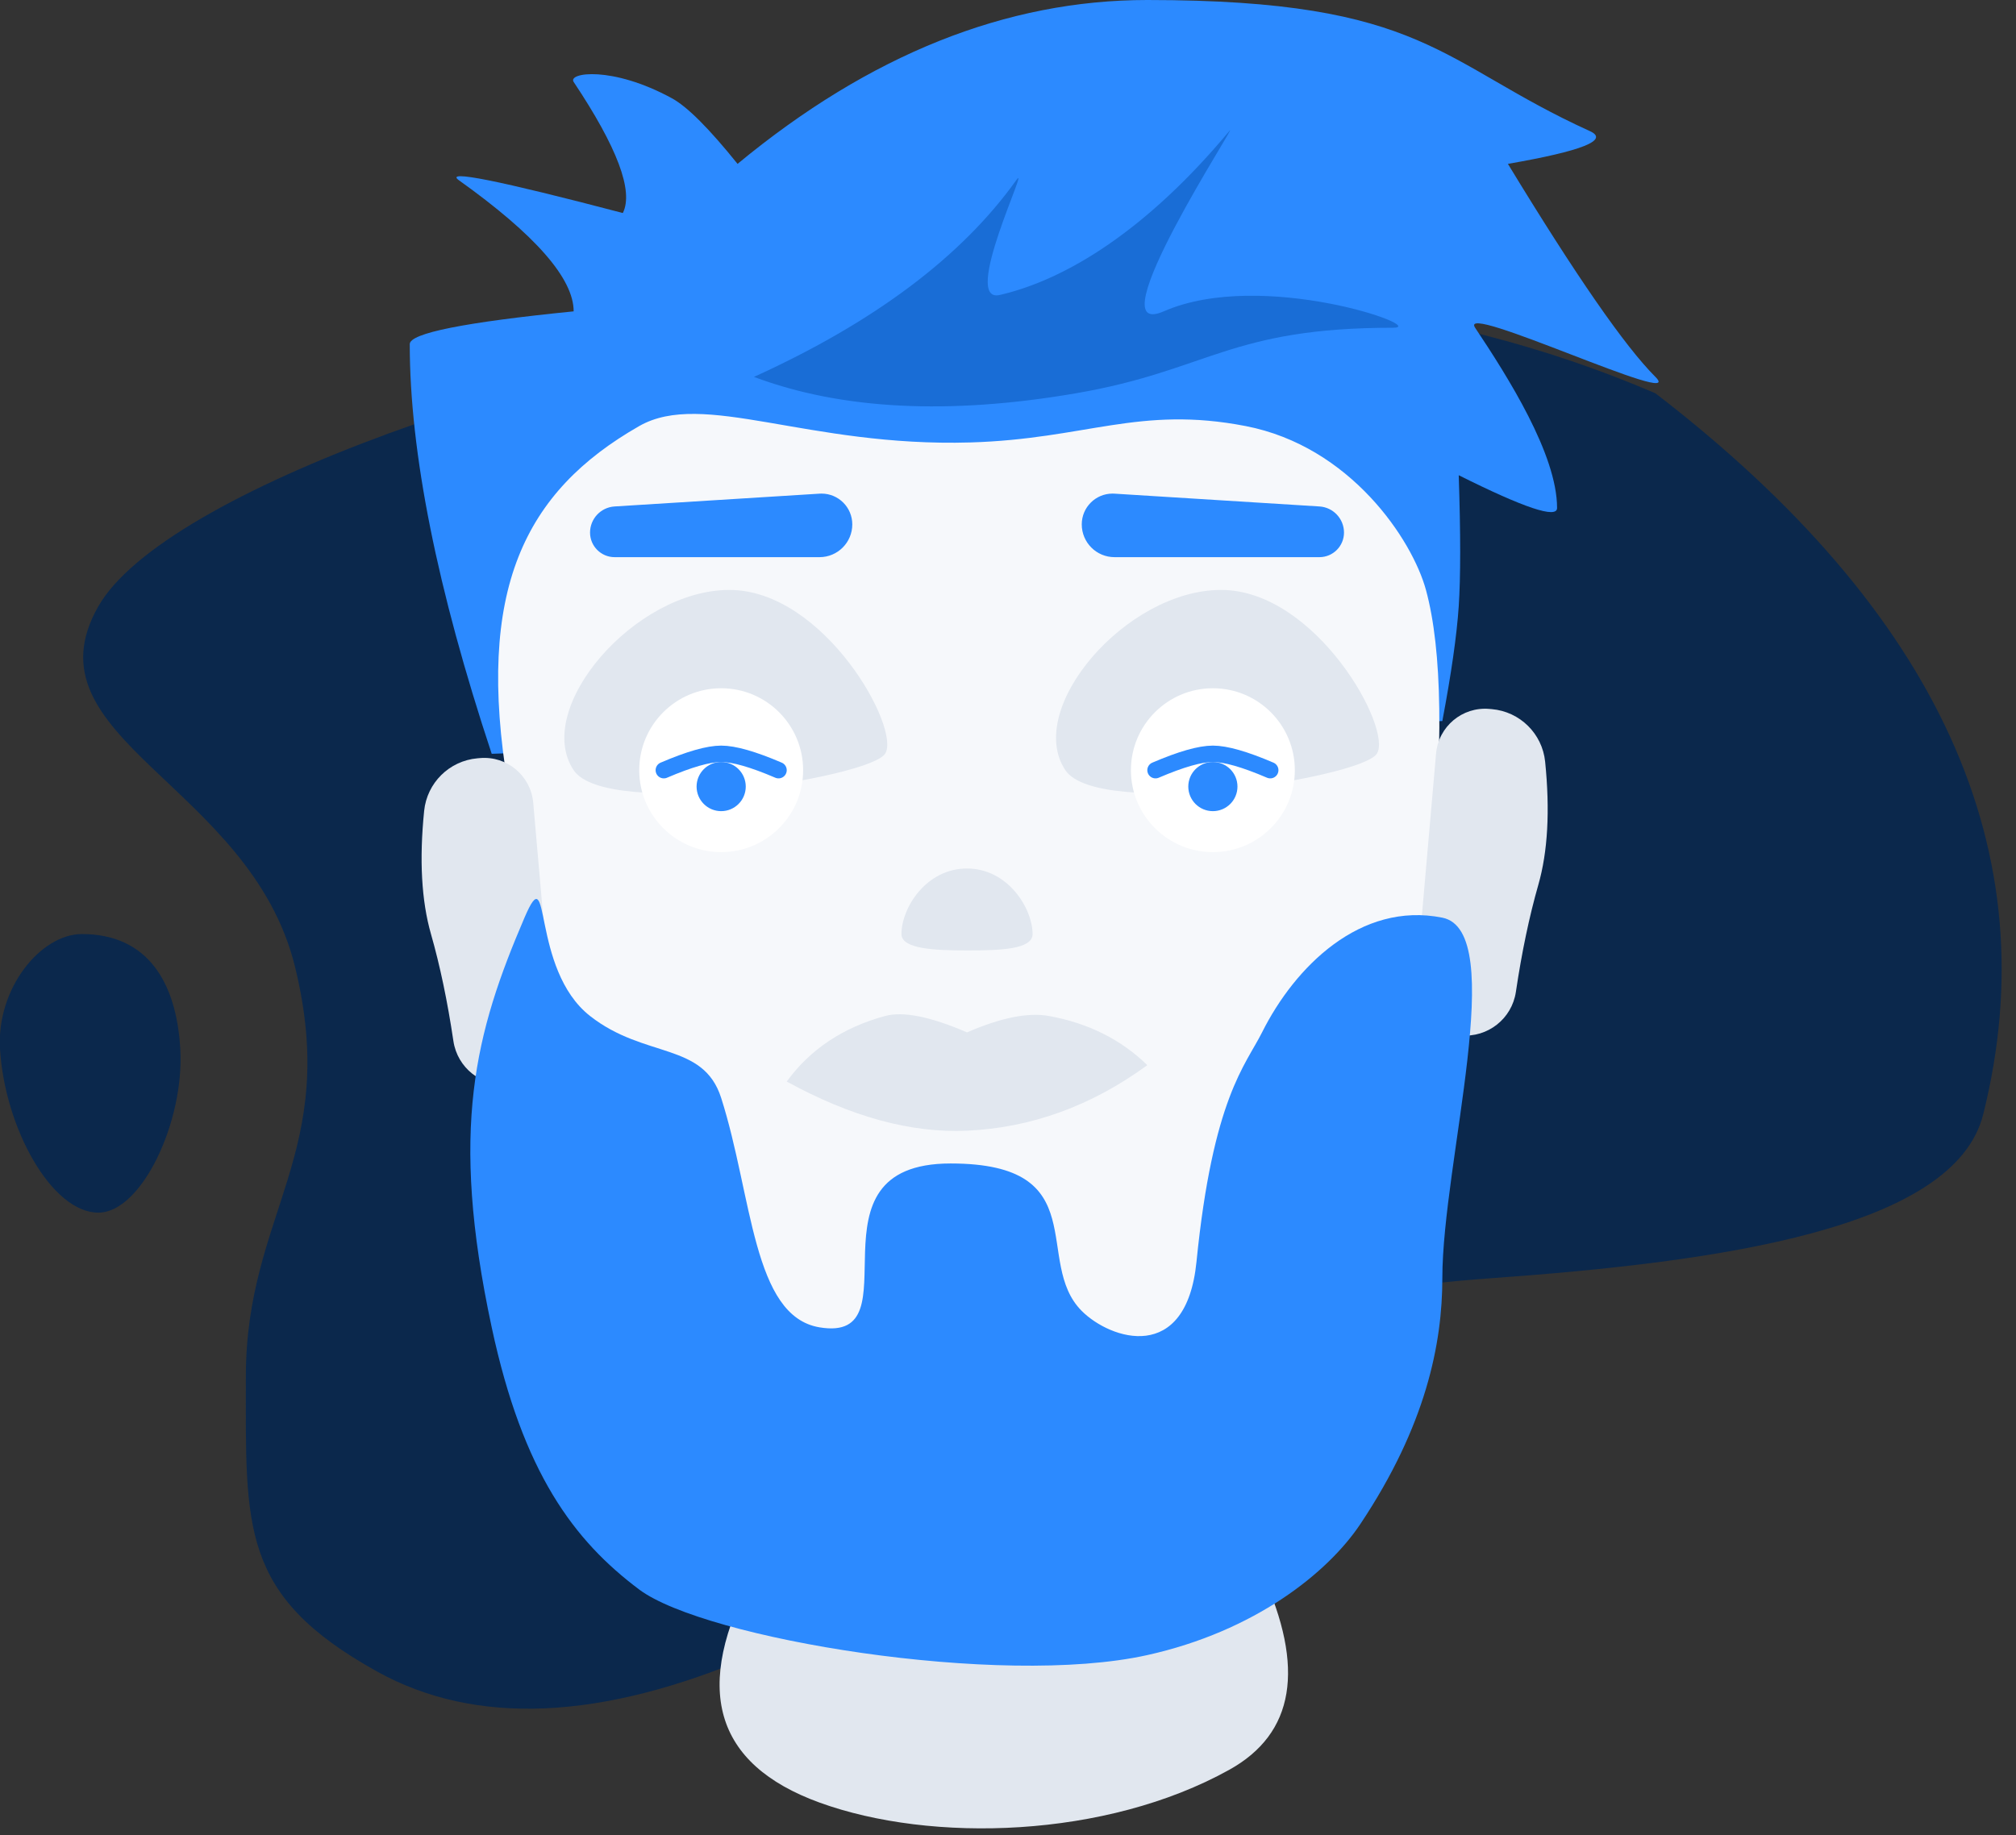 <?xml version="1.0" encoding="UTF-8"?>
<svg width="123px" height="112px" viewBox="0 0 123 112" version="1.1" xmlns="http://www.w3.org/2000/svg" xmlns:xlink="http://www.w3.org/1999/xlink">
    <rect x="0" y="0" width="123" height="112" fill="#333333" stroke="none"/>
    <!-- Generator: Sketch 52.1 (67048) - http://www.bohemiancoding.com/sketch -->
    <title>man@3x</title>
    <desc>Created with Sketch.</desc>
    <g id="About-us" stroke="none" stroke-width="1" fill="none" fill-rule="evenodd">
        <g transform="translate(-460, -3933)" id="Group-17">
            <g transform="translate(0, 3850)">
                <g id="man" transform="translate(459, 83)">
                    <path d="M122,68 C120.254,74.982 106,77 92,78 C71.519,79.463 56.519,87.13 47,101 C37.667,105 30,105.333 24,102 C15.63,97.35 16,93.243 16,84 C16,74 21.778,70.365 19,59 C16.278,47.865 2.406,45.04 7,37 C11,30 34.337,21.828 55,19 C72.891,16.552 88.558,18.218 102,24 C119.333,37.333 126,52 122,68 Z" id="Path-151" fill="#0B284C"></path>
                    <path d="M31,46 C27.667,35.938 26,27.605 26,21 C26,20.333 29.333,19.667 36,19 C36,17 33.667,14.333 29,11 C28.077,10.34 31.41,11.007 39,13 C39.667,11.667 38.667,9 36,5 C35.621,4.432 38.341,4.001 42,6 C42.932,6.509 44.266,7.843 46,10 C54.061,3.333 62.394,-2.94236857e-13 71,-2.94875235e-13 C88,-2.94875235e-13 88.805,3.82 98,8 C99.203,8.547 97.537,9.214 93,10 C97.132,16.798 100.132,21.132 102,23 C104,25 89.889,18.333 91,20 C93,23 96,27.732 96,31 C96,31.667 94,31 90,29 C90.118,32.569 90.118,35.236 90,37 C89.882,38.764 89.549,41.097 89,44 L31,46 Z" id="Path-149" fill="#2C8AFF"></path>
                    <path d="M36,86 C35.367,72.871 34.034,60.205 32,48 C30,36 33,30 40,26 C43.893,23.776 50.26,27.292 60.196,27 C67.26,26.792 70.495,24.739 77,26 C83.397,27.239 87.167,32.945 88,36 C90,43.333 88.333,60 83,86 L36,86 Z" id="Path-146" fill="#F6F8FB"></path>
                    <path d="M68.996,30.125 L81.503,30.906 C82.344,30.959 83,31.657 83,32.5 L83,32.5 C83,33.328 82.328,34 81.5,34 L69,34 C67.895,34 67,33.105 67,32 L67,32 C67,30.962 67.841,30.121 68.879,30.121 C68.918,30.121 68.957,30.122 68.996,30.125 Z" id="Rectangle" fill="#2C8AFF"></path>
                    <path d="M38.996,30.125 L51.503,30.906 C52.344,30.959 53,31.657 53,32.5 L53,32.5 C53,33.328 52.328,34 51.5,34 L39,34 C37.895,34 37,33.105 37,32 L37,32 C37,30.962 37.841,30.121 38.879,30.121 C38.918,30.121 38.957,30.122 38.996,30.125 Z" id="Rectangle" fill="#2C8AFF" transform="translate(45, 32.061) scale(-1, 1) translate(-45, -32.061) "></path>
                    <path d="M55,46 C56,44.5 51.299,36 45.5,36 C39.701,36 33.502,43.253 36,47 C38,50 54,47.5 55,46 Z" id="Oval" fill="#E1E7EF"></path>
                    <path d="M85,46 C86,44.5 81.299,36 75.5,36 C69.701,36 63.502,43.253 66,47 C68,50 84,47.5 85,46 Z" id="Oval" fill="#E1E7EF"></path>
                    <circle id="Oval" fill="#FFFFFF" cx="45" cy="47" r="5"></circle>
                    <circle id="Oval" fill="#FFFFFF" cx="75" cy="47" r="5"></circle>
                    <circle id="Oval" stroke="#2C8AFF" fill="#2C8AFF" cx="45" cy="48" r="1"></circle>
                    <circle id="Oval" stroke="#2C8AFF" fill="#2C8AFF" cx="75" cy="48" r="1"></circle>
                    <path d="M41.5,47 C43.056,46.333 44.222,46 45,46 C45.778,46 46.944,46.333 48.5,47" id="Line-2" stroke="#2C8AFF" stroke-linecap="round"></path>
                    <path d="M71.5,47 C73.056,46.333 74.222,46 75,46 C75.778,46 76.944,46.333 78.5,47" id="Line-2" stroke="#2C8AFF" stroke-linecap="round"></path>
                    <path d="M64,57 C64,55.444 62.5,53 60,53 C57.5,53 56,55.408 56,57 C56,57.908 58,58 60,58 C62,58 64,57.944 64,57 Z" id="Path-46" fill="#E1E7EF"></path>
                    <path d="M71,65 C69.398,63.436 67.398,62.436 65,62 C63.732,61.769 62.065,62.103 60,63 C57.763,62.034 56.097,61.701 55,62 C52.43,62.701 50.43,64.034 49,66 C52.927,68.155 56.594,69.155 60,69 C63.927,68.821 67.594,67.488 71,65 Z" id="Path-87" fill="#E1E7EF"></path>
                    <path d="M47,23 C54.333,19.667 59.667,15.667 63,11 C63.944,9.678 59.587,18.557 62,18 C66.087,17.057 71,14 76,8 C76.794,7.048 67.698,20.881 72,19 C78,16.377 88.23,20 86,20 C76,20 74.736,22.61 66.645,24 C58.882,25.333 52.333,25 47,23 Z" id="Path-148" fill="#196DD6"></path>
                    <path d="M90.993,43.274 L91.147,43.274 C92.867,43.274 94.344,44.496 94.666,46.186 C95.227,49.132 95.307,51.64 94.906,53.711 C94.525,55.678 94.26,57.887 94.112,60.338 L94.112,60.338 C94.012,61.987 92.645,63.274 90.993,63.274 L90.993,63.274 C89.336,63.274 87.993,61.931 87.993,60.274 L87.993,46.274 C87.993,44.617 89.336,43.274 90.993,43.274 C90.993,43.274 90.993,43.274 90.993,43.274 Z" id="Rectangle" fill="#E1E7EF" transform="translate(91.575, 53.274) rotate(5) translate(-91.575, -53.274) "></path>
                    <path d="M29.993,46.274 L30.147,46.274 C31.867,46.274 33.344,47.496 33.666,49.186 C34.227,52.132 34.307,54.64 33.906,56.711 C33.525,58.678 33.26,60.887 33.112,63.338 L33.112,63.338 C33.012,64.987 31.645,66.274 29.993,66.274 L29.993,66.274 C28.336,66.274 26.993,64.931 26.993,63.274 L26.993,49.274 C26.993,47.617 28.336,46.274 29.993,46.274 C29.993,46.274 29.993,46.274 29.993,46.274 Z" id="Rectangle" fill="#E1E7EF" transform="translate(30.575, 56.274) scale(-1, 1) rotate(5) translate(-30.575, -56.274) "></path>
                    <path d="M78,96 C80.648,101.788 79.981,105.788 76,108 C68.472,112.182 57.829,112.483 51,110 C44.553,107.655 43.219,102.989 47,96 L78,96 Z" id="Path-152" fill="#E1E7EF"></path>
                    <path d="M6,57 C3.481,57 0.783,60.317 1,64 C1.283,68.817 4.146,74 7,74 C9.646,74 12.261,68.429 12,64 C11.761,59.929 10,57 6,57 Z" id="Path-150" fill="#0B284C"></path>
                    <path d="M33,56 C30,63 28.404,68.885 31,81 C32.904,89.885 36.019,94.014 40,97 C44,100 62,103 71,101 C77.536,99.548 82,96 84,93 C88,87 89,82 89,78 C89,70.961 93.074,56.815 89,56 C84,55 80,59 78,63 C77,65 75,67 74,77 C73.373,83.266 68.758,81.758 67,80 C64,77 67.845,71 59,71 C49.744,71 57,82 51,81 C46.915,80.319 46.915,73 45,67 C43.906,63.572 40.334,64.619 37,62 C33.334,59.119 34.658,52.132 33,56 Z" id="Path-147" fill="#2C8AFF"></path>
                </g>
            </g>
        </g>
    </g>
</svg>